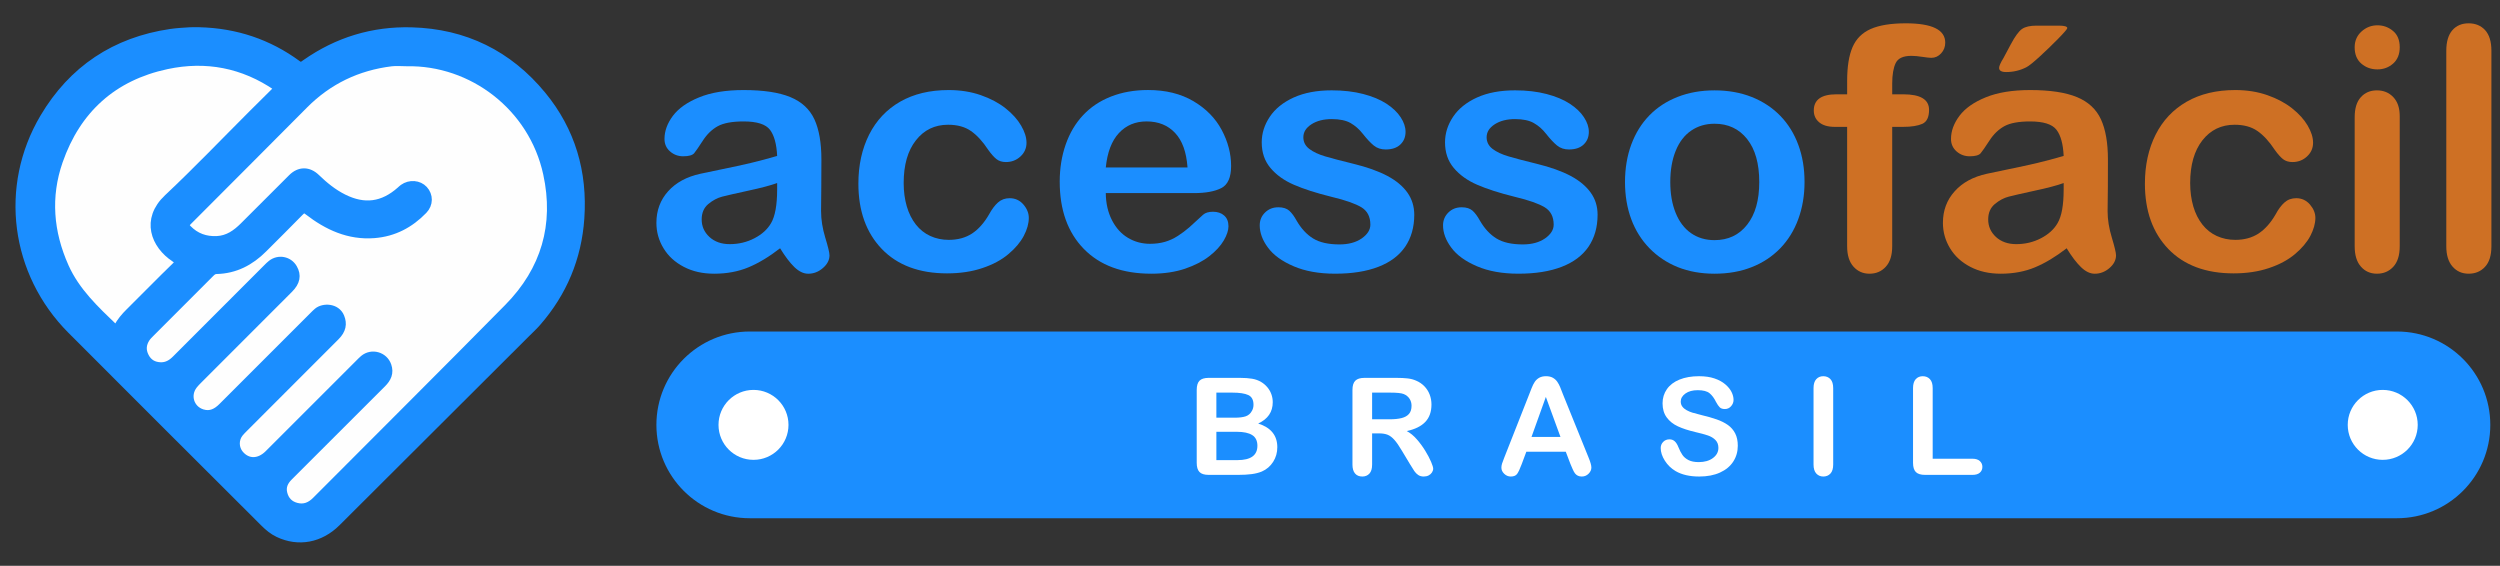 <?xml version="1.0" encoding="utf-8"?>
<!-- Generator: Adobe Illustrator 16.0.0, SVG Export Plug-In . SVG Version: 6.00 Build 0)  -->
<!DOCTYPE svg PUBLIC "-//W3C//DTD SVG 1.1//EN" "http://www.w3.org/Graphics/SVG/1.1/DTD/svg11.dtd">
<svg version="1.1" id="Layer_1" xmlns="http://www.w3.org/2000/svg" xmlns:xlink="http://www.w3.org/1999/xlink" x="0px" y="0px"
	 width="2125.33px" height="481.021px" viewBox="-109.67 0 2125.33 481.021" enable-background="new -109.67 0 2125.33 481.021"
	 xml:space="preserve">
<rect x="-109.67" y="0" width="2125.33" height="481.021" fill="#333333" stroke="none"/>
<g>
	<path fill="#1B8EFF" d="M553.506,211.062c-9.271,7.193-18.199,12.576-26.864,16.195c-8.666,3.617-18.394,5.428-29.124,5.428
		c-9.853,0-18.498-1.953-25.902-5.855c-7.442-3.859-13.188-9.146-17.195-15.768c-4.057-6.66-6.06-13.854-6.06-21.625
		c0-10.488,3.331-19.441,9.946-26.813c6.663-7.414,15.794-12.357,27.394-14.896c2.438-0.574,8.489-1.826,18.117-3.797
		c9.627-1.968,17.921-3.766,24.796-5.397c6.873-1.631,14.34-3.617,22.396-5.965c-0.463-10.115-2.525-17.522-6.104-22.25
		c-3.62-4.725-11.082-7.089-22.396-7.089c-9.739,0-17.063,1.361-22.013,4.063c-4.898,2.724-9.132,6.783-12.639,12.229
		c-3.508,5.424-5.979,9.004-7.396,10.723c-1.479,1.734-4.565,2.613-9.372,2.613c-4.293,0-7.992-1.398-11.147-4.156
		c-3.155-2.754-4.71-6.278-4.71-10.597c0-6.729,2.4-13.278,7.158-19.653c4.798-6.373,12.205-11.598,22.346-15.715
		c10.098-4.133,22.701-6.186,37.771-6.186c16.818,0,30.064,1.996,39.689,5.968c9.672,3.974,16.447,10.276,20.473,18.886
		c3.979,8.611,5.963,20.032,5.963,34.266c0,8.974-0.021,16.609-0.1,22.875c-0.025,6.264-0.121,13.248-0.188,20.902
		c0,7.238,1.201,14.738,3.56,22.539c2.399,7.852,3.604,12.876,3.604,15.088c0,3.938-1.847,7.545-5.57,10.766
		c-3.688,3.223-7.854,4.854-12.545,4.854c-3.938,0-7.804-1.892-11.678-5.57C561.883,223.429,557.843,218.08,553.506,211.062z
		 M551.006,155.604c-5.622,2.037-13.813,4.199-24.516,6.49c-10.7,2.338-18.133,4.021-22.25,5.092
		c-4.116,1.074-8.058,3.188-11.813,6.297c-3.722,3.158-5.58,7.498-5.58,13.119c0,5.799,2.184,10.764,6.587,14.848
		c4.404,4.037,10.131,6.104,17.256,6.104c7.595,0,14.595-1.666,20.999-4.998c6.402-3.332,11.117-7.607,14.128-12.832
		c3.429-5.844,5.188-15.359,5.188-28.643L551.006,155.604L551.006,155.604z"/>
	<path fill="#1B8EFF" d="M764.948,185.209c0,4.76-1.408,9.885-4.271,15.332c-2.865,5.397-7.194,10.567-13.071,15.474
		c-5.832,4.948-13.188,8.907-22.104,11.87c-8.876,3.015-18.902,4.521-30.035,4.521c-23.661,0-42.178-6.938-55.454-20.714
		c-13.278-13.819-19.941-32.313-19.941-55.553c0-15.713,3.044-29.604,9.128-41.688c6.093-12.063,14.896-21.407,26.39-28.016
		c11.526-6.584,25.271-9.876,41.273-9.876c9.915,0,19.03,1.451,27.337,4.349c8.271,2.899,15.288,6.643,21.062,11.224
		c5.769,4.582,10.125,9.468,13.169,14.681c3.043,5.19,4.563,10.021,4.563,14.516c0,4.604-1.692,8.488-5.098,11.652
		c-3.441,3.188-7.572,4.783-12.443,4.783c-3.188,0-5.813-0.826-7.932-2.455c-2.115-1.646-4.458-4.275-7.068-7.928
		c-4.688-7.127-9.567-12.461-14.692-16.004c-5.079-3.564-11.581-5.334-19.415-5.334c-11.354,0-20.485,4.421-27.396,13.264
		c-6.951,8.844-10.381,20.943-10.381,36.307c0,7.196,0.896,13.793,2.646,19.853c1.793,6.053,4.375,11.166,7.729,15.426
		c3.362,4.265,7.451,7.522,12.207,9.707c4.761,2.185,10.025,3.313,15.715,3.313c7.703,0,14.271-1.791,19.75-5.336
		c5.479-3.586,10.286-8.984,14.521-16.291c2.354-4.34,4.866-7.702,7.593-10.143c2.725-2.434,6.051-3.65,9.948-3.65
		c4.688,0,8.598,1.795,11.677,5.338C763.411,177.409,764.948,181.204,764.948,185.209z"/>
	<path fill="#1B8EFF" d="M905.368,164.159h-74.97c0.063,8.699,1.842,16.357,5.241,23.021c3.438,6.664,7.938,11.633,13.646,15.039
		c5.649,3.363,11.896,5.048,18.738,5.048c4.581,0,8.748-0.562,12.544-1.634c3.798-1.071,7.466-2.756,11.054-5.049
		c3.54-2.287,6.794-4.738,9.812-7.354c3.01-2.656,6.867-6.197,11.67-10.668c1.928-1.729,4.762-2.549,8.417-2.549
		c3.938,0,7.122,1.076,9.521,3.223c2.435,2.146,3.646,5.189,3.646,9.131c0,3.479-1.317,7.496-4.039,12.155
		c-2.721,4.608-6.823,9.056-12.299,13.313c-5.479,4.264-12.354,7.787-20.617,10.621c-8.313,2.784-17.813,4.229-28.593,4.229
		c-24.643,0-43.748-7.063-57.433-21.1c-13.684-14.033-20.477-33.076-20.477-57.14c0-11.31,1.686-21.817,5.05-31.504
		c3.36-9.693,8.271-18.011,14.732-24.928c6.46-6.928,14.4-12.234,23.854-15.941c9.449-3.688,19.939-5.538,31.479-5.538
		c14.961,0,27.793,3.159,38.539,9.479c10.699,6.319,18.735,14.482,24.069,24.497c5.334,10.018,7.979,20.219,7.979,30.611
		c0,9.641-2.757,15.889-8.271,18.752C923.164,162.705,915.395,164.159,905.368,164.159z M830.4,142.39h69.489
		c-0.932-13.102-4.454-22.912-10.619-29.41c-6.12-6.519-14.192-9.756-24.222-9.756c-9.518,0-17.379,3.292-23.5,9.899
		C835.431,119.71,831.682,129.466,830.4,142.39z"/>
	<path fill="#1B8EFF" d="M1092.644,182.565c0,10.559-2.577,19.594-7.688,27.15c-5.156,7.517-12.77,13.25-22.821,17.104
		c-10.063,3.906-22.329,5.856-36.722,5.856c-13.742,0-25.563-2.108-35.363-6.344c-9.854-4.229-17.104-9.469-21.771-15.813
		c-4.688-6.295-7.013-12.648-7.013-18.979c0-4.229,1.459-7.85,4.467-10.813c3.017-3.013,6.813-4.517,11.396-4.517
		c4.005,0,7.115,1.006,9.271,2.933c2.146,1.971,4.188,4.726,6.151,8.313c3.938,6.84,8.646,11.918,14.129,15.28
		c5.479,3.365,12.938,5.05,22.396,5.05c7.656,0,13.979-1.699,18.896-5.099c4.896-3.44,7.351-7.317,7.351-11.726
		c0-6.729-2.563-11.676-7.642-14.752c-5.127-3.076-13.521-6.056-25.229-8.844c-13.171-3.25-23.934-6.712-32.195-10.332
		c-8.271-3.572-14.913-8.354-19.854-14.229c-4.975-5.91-7.438-13.158-7.438-21.771c0-7.681,2.29-14.931,6.87-21.771
		c4.577-6.839,11.323-12.277,20.277-16.361c8.953-4.063,19.75-6.104,32.348-6.104c9.959,0,18.853,1.042,26.769,3.1
		c7.913,2.061,14.497,4.815,19.799,8.269c5.306,3.476,9.313,7.305,12.063,11.533c2.762,4.204,4.139,8.321,4.139,12.35
		c0,4.407-1.444,8.001-4.424,10.813c-2.938,2.812-7.117,4.203-12.541,4.203c-3.938,0-7.289-1.127-10.047-3.362
		c-2.758-2.259-5.931-5.623-9.469-10.116c-2.896-3.738-6.342-6.729-10.232-8.986c-3.938-2.233-9.271-3.363-16.049-3.363
		c-6.904,0-12.678,1.466-17.255,4.422c-4.582,2.955-6.87,6.623-6.87,11.027c0,4.018,1.685,7.32,5.047,9.898
		c3.361,2.559,7.912,4.688,13.604,6.369c5.729,1.691,13.611,3.765,23.595,6.195c11.889,2.9,21.604,6.367,29.166,10.379
		c7.518,4.01,13.248,8.793,17.106,14.271C1090.692,169.257,1092.644,175.504,1092.644,182.565z"/>
	<path fill="#1B8EFF" d="M1248.489,182.565c0,10.559-2.577,19.594-7.688,27.15c-5.157,7.517-12.771,13.25-22.823,17.104
		c-10.062,3.906-22.328,5.856-36.72,5.856c-13.789,0-25.563-2.108-35.371-6.344c-9.85-4.229-17.115-9.469-21.768-15.813
		c-4.693-6.295-7.021-12.648-7.021-18.979c0-4.229,1.496-7.85,4.471-10.813c3.019-3.013,6.813-4.517,11.395-4.517
		c4.005,0,7.082,1.006,9.271,2.933c2.146,1.971,4.188,4.726,6.153,8.313c3.938,6.84,8.646,11.918,14.128,15.28
		c5.479,3.365,12.938,5.05,22.396,5.05c7.654,0,13.938-1.699,18.89-5.099c4.901-3.44,7.354-7.317,7.354-11.726
		c0-6.729-2.563-11.676-7.646-14.752c-5.121-3.076-13.521-6.056-25.196-8.844c-13.192-3.25-23.959-6.712-32.229-10.332
		c-8.271-3.572-14.91-8.354-19.852-14.229c-4.979-5.91-7.446-13.158-7.446-21.771c0-7.681,2.288-14.931,6.867-21.771
		c4.581-6.839,11.326-12.277,20.28-16.361c8.953-4.063,19.707-6.104,32.371-6.104c9.937,0,18.823,1.042,26.735,3.1
		c7.912,2.061,14.498,4.815,19.804,8.269c5.302,3.476,9.309,7.305,12.063,11.533c2.757,4.204,4.134,8.321,4.134,12.35
		c0,4.407-1.438,8.001-4.425,10.813c-2.934,2.812-7.102,4.203-12.543,4.203c-3.938,0-7.286-1.127-10.043-3.362
		c-2.761-2.259-5.933-5.623-9.47-10.116c-2.896-3.738-6.344-6.729-10.28-8.986c-3.896-2.233-9.229-3.363-15.988-3.363
		c-6.918,0-12.688,1.466-17.271,4.422c-4.582,2.955-6.873,6.623-6.873,11.027c0,4.018,1.688,7.32,5.052,9.898
		c3.361,2.559,7.912,4.688,13.646,6.369c5.688,1.691,13.563,3.765,23.551,6.195c11.888,2.9,21.608,6.367,29.166,10.379
		c7.516,4.01,13.203,8.793,17.11,14.271C1246.579,169.257,1248.489,175.504,1248.489,182.565z"/>
	<path fill="#1B8EFF" d="M1424.427,154.741c0,11.426-1.794,21.947-5.334,31.574c-3.542,9.676-8.697,17.939-15.432,24.895
		c-6.771,6.904-14.778,12.225-24.174,15.904c-9.341,3.686-19.857,5.572-31.566,5.572c-11.609,0-22.063-1.904-31.332-5.621
		c-9.272-3.768-17.271-9.115-24.076-16.104c-6.764-6.979-11.919-15.217-15.432-24.701c-3.507-9.481-5.28-19.992-5.28-31.522
		c0-11.598,1.793-22.233,5.334-31.86c3.59-9.649,8.668-17.884,15.332-24.726c6.61-6.813,14.674-12.088,24.125-15.787
		c9.444-3.707,19.905-5.549,31.332-5.549c11.597,0,22.114,1.885,31.566,5.623c9.451,3.739,17.541,9.074,24.313,16.002
		c6.729,6.931,11.824,15.162,15.332,24.703C1422.69,132.708,1424.427,143.243,1424.427,154.741z M1385.931,154.741
		c0-15.633-3.411-27.799-10.283-36.498c-6.873-8.697-16.133-13.047-27.729-13.047c-7.481,0-14.108,1.933-19.803,5.814
		c-5.73,3.885-10.142,9.612-13.217,17.204c-3.074,7.569-4.606,16.421-4.606,26.526c0,10.029,1.521,18.761,4.563,26.24
		c3.042,7.524,7.369,13.229,13.021,17.202c5.697,3.976,12.334,5.965,20.033,5.965c11.604,0,20.854-4.352,27.729-13.125
		C1382.518,182.297,1385.931,170.17,1385.931,154.741z"/>
	<path opacity="0.8" fill="#F58021" enable-background="new    " d="M1451.526,80.183h9.127V68.674
		c0-11.975,1.521-21.497,4.566-28.57c3.043-7.071,8.156-12.207,15.427-15.45c7.271-3.221,17.203-4.831,29.842-4.831
		c22.379,0,33.547,5.479,33.547,16.413c0,3.565-1.146,6.607-3.508,9.13c-2.322,2.525-5.078,3.797-8.271,3.797
		c-1.504,0-4.084-0.288-7.734-0.841c-3.649-0.554-6.729-0.842-9.271-0.842c-6.902,0-11.345,2.042-13.313,6.104
		c-1.973,4.084-2.979,9.898-2.979,17.491v9.107h9.418c14.604,0,21.908,4.406,21.908,13.216c0,6.264-1.949,10.235-5.813,11.918
		c-3.907,1.687-9.261,2.531-16.104,2.531h-9.418v101.535c0,7.545-1.768,13.328-5.386,17.303c-3.618,4.021-8.252,6.006-13.979,6.006
		c-5.399,0-9.938-1.979-13.562-6.006c-3.568-3.975-5.384-9.756-5.384-17.303V107.849h-10.521c-5.731,0-10.144-1.273-13.218-3.853
		s-4.609-5.927-4.609-10.044C1432.303,84.789,1438.715,80.183,1451.526,80.183z"/>
	<path opacity="0.8" fill="#F58021" enable-background="new    " d="M1647.26,211.062c-9.271,7.193-18.244,12.576-26.91,16.195
		c-8.666,3.617-18.35,5.428-29.121,5.428c-9.854,0-18.454-1.953-25.902-5.855c-7.442-3.859-13.192-9.146-17.197-15.768
		c-4.051-6.66-6.061-13.854-6.061-21.625c0-10.488,3.33-19.441,9.994-26.813c6.615-7.414,15.75-12.357,27.348-14.896
		c2.438-0.574,8.486-1.826,18.114-3.797c9.671-1.968,17.923-3.766,24.798-5.397c6.871-1.631,14.336-3.617,22.396-5.965
		c-0.464-10.115-2.484-17.522-6.104-22.25c-3.618-4.725-11.082-7.089-22.396-7.089c-9.738,0-17.063,1.361-21.963,4.063
		c-4.905,2.724-9.133,6.783-12.646,12.229c-3.508,5.424-6.008,9.004-7.442,10.723c-1.479,1.734-4.565,2.613-9.322,2.613
		c-4.341,0-8.045-1.398-11.194-4.156c-3.104-2.754-4.707-6.278-4.707-10.597c0-6.729,2.399-13.278,7.203-19.653
		c4.761-6.373,12.208-11.598,22.302-15.715c10.098-4.133,22.699-6.186,37.771-6.186c16.824,0,30.11,1.996,39.74,5.968
		c9.627,3.974,16.446,10.276,20.425,18.886c3.976,8.611,5.96,20.032,5.96,34.266c0,8.974-0.021,16.609-0.054,22.875
		c-0.075,6.264-0.127,13.248-0.234,20.902c0,7.238,1.201,14.738,3.604,22.539c2.354,7.852,3.563,12.876,3.563,15.088
		c0,3.938-1.844,7.545-5.526,10.766c-3.729,3.223-7.896,4.854-12.594,4.854c-3.938,0-7.803-1.892-11.631-5.57
		C1655.636,223.429,1651.552,218.08,1647.26,211.062z M1644.718,155.604c-5.624,2.037-13.771,4.199-24.514,6.49
		c-10.7,2.338-18.137,4.021-22.25,5.092c-4.118,1.074-8.061,3.188-11.771,6.297c-3.768,3.158-5.623,7.498-5.623,13.119
		c0,5.799,2.178,10.764,6.585,14.848c4.401,4.037,10.172,6.104,17.261,6.104c7.586,0,14.586-1.666,20.993-4.998
		c6.407-3.332,11.118-7.607,14.129-12.832c3.477-5.844,5.188-15.359,5.188-28.643L1644.718,155.604L1644.718,155.604z
		 M1621.693,21.795h18.938c4.807,0,7.16,0.696,7.16,2.091c0,0.754-2.61,3.796-7.834,9.13c-5.271,5.334-10.524,10.438-15.858,15.307
		c-5.373,4.87-9.063,7.825-11.101,8.843c-5.339,2.725-11.067,4.086-17.151,4.086c-4.008,0-6.011-1.185-6.011-3.531
		c0-1.57,1.215-4.349,3.646-8.266l6.298-11.799c3.651-6.839,6.84-11.188,9.563-13.047
		C1612.066,22.723,1616.182,21.795,1621.693,21.795z"/>
	<path opacity="0.8" fill="#F58021" enable-background="new    " d="M1858.708,185.209c0,4.76-1.457,9.885-4.278,15.332
		c-2.863,5.397-7.233,10.567-13.065,15.474c-5.88,4.948-13.229,8.907-22.104,11.87c-8.924,3.015-18.949,4.521-30.084,4.521
		c-23.661,0-42.137-6.938-55.454-20.714c-13.278-13.819-19.938-32.313-19.938-55.553c0-15.713,3.043-29.604,9.127-41.688
		c6.092-12.063,14.896-21.407,26.435-28.016c11.481-6.584,25.271-9.876,41.272-9.876c9.913,0,19.025,1.451,27.301,4.349
		c8.267,2.899,15.275,6.643,21.05,11.224c5.766,4.582,10.172,9.468,13.215,14.681c3.043,5.19,4.563,10.021,4.563,14.516
		c0,4.604-1.693,8.488-5.143,11.652c-3.396,3.188-7.574,4.783-12.402,4.783c-3.188,0-5.854-0.826-7.971-2.455
		c-2.063-1.646-4.457-4.275-7.063-7.928c-4.693-7.127-9.579-12.461-14.7-16.004c-5.085-3.564-11.586-5.334-19.418-5.334
		c-11.344,0-20.44,4.421-27.396,13.264c-6.902,8.844-10.384,20.943-10.384,36.307c0,7.196,0.896,13.793,2.646,19.853
		c1.792,6.053,4.374,11.166,7.733,15.426c3.359,4.265,7.446,7.522,12.203,9.707c4.809,2.185,10.024,3.313,15.768,3.313
		c7.652,0,14.229-1.791,19.702-5.336c5.479-3.586,10.332-8.984,14.56-16.291c2.322-4.34,4.828-7.702,7.547-10.143
		c2.729-2.434,6.059-3.65,9.998-3.65c4.646,0,8.559,1.795,11.632,5.338C1857.124,177.409,1858.708,181.204,1858.708,185.209z"/>
	<path opacity="0.8" fill="#F58021" enable-background="new    " d="M1911.474,58.99c-5.334,0-9.898-1.626-13.696-4.902
		c-3.796-3.275-5.675-7.913-5.675-13.911c0-5.422,1.953-9.9,5.817-13.407c3.898-3.509,8.394-5.262,13.554-5.262
		c4.979,0,9.384,1.595,13.216,4.781c3.827,3.164,5.722,7.802,5.722,13.889c0,5.899-1.854,10.509-5.575,13.839
		C1921.067,57.325,1916.634,58.99,1911.474,58.99z M1930.409,98.589v110.792c0,7.658-1.819,13.455-5.457,17.397
		c-3.629,3.938-8.287,5.906-13.904,5.906c-5.62,0-10.188-2.052-13.653-6.056c-3.549-4.008-5.276-9.771-5.276-17.254V99.718
		c0-7.592,1.729-13.301,5.276-17.132c3.471-3.853,8.033-5.769,13.653-5.769c5.623,0,10.277,1.916,13.904,5.769
		C1928.585,86.416,1930.409,91.75,1930.409,98.589z"/>
	<path opacity="0.8" fill="#F58021" enable-background="new    " d="M1970.01,209.382V43.132c0-7.68,1.738-13.48,5.142-17.419
		c3.396-3.918,8.039-5.888,13.841-5.888c5.795,0,10.487,1.933,14.032,5.814c3.539,3.886,5.334,9.724,5.334,17.492v166.25
		c0,7.769-1.813,13.584-5.427,17.44c-3.577,3.906-8.255,5.859-13.939,5.859c-5.621,0-10.188-2.054-13.689-6.058
		C1971.782,222.629,1970.01,216.862,1970.01,209.382z"/>
</g>
<g>
	<path fill="#1B8EFF" stroke="#1B8EFF" stroke-width="7" stroke-miterlimit="10" d="M59.952,26.653
		c30.655,0.815,58.494,10.015,83.215,28.215c3.174,2.337,4.888,0.633,7.049-0.883c27.002-18.94,57.077-28.137,89.963-27.252
		c45.064,1.209,82.321,19.541,110.882,54.19c24.948,30.268,35.255,65.661,32.524,104.778c-2.349,33.559-14.701,63.021-36.824,88.352
		c-2.776,3.178-5.908,6.055-8.904,9.042c-53.773,53.635-107.546,107.269-161.33,160.896c-14.033,13.989-32.502,17.419-49.535,9.306
		c-4.583-2.186-8.393-5.351-11.938-8.891C60.352,389.774,5.556,335.235-49.01,280.472c-48.229-48.4-58.062-121.572-23.229-180.416
		c24.177-40.838,60.471-65.044,107.771-71.958c5.375-0.786,10.832-1.053,16.259-1.416C54.499,26.504,57.23,26.653,59.952,26.653z"/>
	<path fill="#FEFEFE" stroke="#1B8EFF" stroke-width="7" stroke-miterlimit="10" d="M236.116,52.821
		c55.701-1.038,107.054,37.854,119.446,94.679c9.537,43.719-1.788,82.298-33.177,114.139
		c-54.181,54.959-108.928,109.364-163.391,164.046c-4.771,4.789-10.152,6.992-16.801,5.211c-5.922-1.584-9.628-5.476-11.098-11.414
		c-1.415-5.738,0.725-10.269,4.757-14.292c26.462-26.397,52.855-52.863,79.326-79.254c4.3-4.293,6.557-8.939,4.405-15.085
		c-2.9-8.269-13.169-11.201-19.97-5.577c-1.397,1.154-2.647,2.479-3.933,3.77c-25.683,25.674-51.35,51.375-77.048,77.033
		c-8.017,8-17.948,8.023-24.581,0.176c-4.3-5.094-4.498-12.762-0.342-18.018c1.303-1.661,2.828-3.146,4.324-4.646
		c25.883-25.909,51.788-51.796,77.667-77.7c5.351-5.354,6.278-10.568,3.908-16.365c-3.409-8.34-14.411-8.45-19.216-4.426
		c-1.273,1.064-2.452,2.252-3.623,3.43c-25.799,25.784-51.601,51.574-77.379,77.376c-4.779,4.789-10.138,7.672-17.106,5.514
		c-10.464-3.229-14.26-15.5-7.459-24.144c1.208-1.541,2.583-2.962,3.975-4.351c25.779-25.803,51.573-51.582,77.348-77.38
		c5.838-5.842,6.9-11.443,3.425-17.506c-3.771-6.583-12.326-8.271-18.374-3.575c-1.302,1.016-2.481,2.217-3.658,3.391
		c-25.899,25.889-51.816,51.764-77.663,77.709c-3.704,3.716-7.808,6.137-13.186,5.916c-5.921-0.241-10.379-2.805-13.157-8.156
		c-2.849-5.491-2.467-10.802,0.881-15.877c1.071-1.624,2.506-3.03,3.896-4.409c16.893-16.928,33.809-33.817,50.697-50.74
		c1.51-1.512,2.899-2.777,5.354-2.834c15.829-0.371,28.783-7.161,39.776-18.193c10.362-10.399,20.83-20.691,31.07-31.208
		c2.542-2.613,3.923-3.067,7.196-0.542c16.445,12.675,34.517,21.102,56.034,19.428c16.64-1.295,30.376-8.584,41.797-20.399
		c4.953-5.123,4.847-12.338,0.361-17.213c-4.297-4.67-11.91-5.249-17.393-1.291c-0.855,0.62-1.616,1.369-2.41,2.071
		c-14.946,13.248-30.708,15.316-48.565,6.406c-8.763-4.379-16.224-10.473-23.219-17.236c-6.43-6.22-14.041-6.207-20.355,0.08
		c-13.735,13.658-27.396,27.389-41.108,41.068c-6.354,6.334-13.422,11.331-22.812,11.763c-9.712,0.447-18.121-2.538-24.957-9.612
		c-2.137-2.212-2.346-3.914,0.131-6.395c33.083-33.044,66.042-66.213,99.042-99.338c20.486-20.575,45.262-32.422,74.003-35.96
		C227.29,52.362,231.732,52.821,236.116,52.821z"/>
	<path fill="#FEFEFE" stroke="#1B8EFF" stroke-width="7" stroke-miterlimit="10" d="M127.013,75.134
		c-7.197,7.14-14.411,14.245-21.573,21.404c-24.082,24.046-47.606,48.695-72.404,71.985c-19.376,18.195-11.066,39.663,6.082,50.929
		c3.757,2.463,4.273,3.399,0.868,6.702c-13.366,12.943-26.349,26.272-39.581,39.354c-3.906,3.861-7.386,7.986-9.965,12.834
		c-0.756,1.419-1.261,2.25-2.859,0.713c-16.255-15.626-32.768-30.977-42.224-52.15c-13.136-29.411-15.672-59.647-5.083-90.055
		c15.315-43.961,46.166-71.773,91.757-81.516c33.528-7.164,65.209-1.1,93.809,18.57C126.203,74.153,126.465,74.55,127.013,75.134z"
		/>
</g>
<path fill="#1B8EFF" d="M2007.415,361.199c0,43.835-35.535,79.37-79.369,79.37H527.73c-43.835,0-79.37-35.535-79.37-79.37l0,0
	c0-43.835,35.535-79.37,79.37-79.37h1400.315C1971.88,281.829,2007.415,317.364,2007.415,361.199L2007.415,361.199z"/>
<g>
	<path fill="#FFFFFF" d="M943.027,403.705h-25.202c-3.638,0-6.235-0.815-7.791-2.447c-1.557-1.631-2.334-4.228-2.334-7.791v-61.992
		c0-3.637,0.796-6.253,2.391-7.847c1.594-1.594,4.172-2.392,7.735-2.392h26.721c3.938,0,7.35,0.245,10.238,0.731
		c2.888,0.488,5.475,1.426,7.763,2.813c1.95,1.162,3.675,2.635,5.175,4.415c1.5,1.782,2.644,3.751,3.432,5.907
		c0.788,2.157,1.181,4.436,1.181,6.835c0,8.251-4.126,14.288-12.376,18.113c10.838,3.451,16.257,10.164,16.257,20.14
		c0,4.612-1.181,8.767-3.544,12.46c-2.362,3.694-5.55,6.423-9.563,8.185c-2.513,1.051-5.4,1.792-8.663,2.223
		S947.377,403.705,943.027,403.705z M924.407,333.781v21.32h15.301c4.163,0,7.378-0.394,9.648-1.182
		c2.269-0.787,4.002-2.287,5.203-4.5c0.937-1.575,1.407-3.337,1.407-5.288c0-4.162-1.482-6.928-4.444-8.297
		c-2.963-1.369-7.482-2.054-13.557-2.054H924.407z M941.789,367.084h-17.382v24.076h17.945c11.288,0,16.933-4.068,16.933-12.207
		c0-4.162-1.463-7.181-4.388-9.057C951.971,368.021,947.602,367.084,941.789,367.084z"/>
	<path fill="#FFFFFF" d="M1062.659,368.434h-5.851v26.496c0,3.487-0.77,6.057-2.307,7.707c-1.538,1.649-3.544,2.475-6.02,2.475
		c-2.663,0-4.725-0.863-6.188-2.588s-2.194-4.256-2.194-7.594v-63.455c0-3.6,0.807-6.206,2.419-7.819
		c1.612-1.611,4.22-2.419,7.819-2.419h27.171c3.75,0,6.956,0.16,9.619,0.479c2.663,0.319,5.063,0.966,7.201,1.94
		c2.588,1.089,4.875,2.645,6.863,4.67c1.987,2.024,3.496,4.379,4.528,7.06c1.03,2.682,1.547,5.522,1.547,8.522
		c0,6.151-1.735,11.063-5.204,14.738c-3.469,3.676-8.729,6.282-15.779,7.819c2.963,1.575,5.795,3.901,8.495,6.976
		c2.7,3.075,5.109,6.348,7.229,9.816c2.118,3.469,3.769,6.601,4.95,9.395s1.771,4.717,1.771,5.766c0,1.088-0.347,2.166-1.04,3.234
		c-0.694,1.069-1.642,1.913-2.841,2.532c-1.201,0.618-2.588,0.928-4.163,0.928c-1.876,0-3.451-0.441-4.726-1.322
		c-1.275-0.88-2.372-1.997-3.291-3.347c-0.919-1.351-2.165-3.338-3.74-5.963l-6.694-11.139c-2.4-4.087-4.548-7.2-6.441-9.338
		s-3.816-3.601-5.766-4.388C1068.078,368.827,1065.621,368.434,1062.659,368.434z M1072.221,333.781h-15.413v22.671h14.964
		c4.012,0,7.388-0.347,10.125-1.041c2.737-0.693,4.828-1.875,6.272-3.544c1.443-1.668,2.166-3.966,2.166-6.892
		c0-2.287-0.582-4.303-1.744-6.047c-1.163-1.744-2.775-3.047-4.838-3.91C1081.803,334.194,1077.96,333.781,1072.221,333.781z"/>
	<path fill="#FFFFFF" d="M1225.382,394.367l-3.938-10.351h-33.527l-3.938,10.575c-1.538,4.126-2.851,6.91-3.938,8.354
		s-2.868,2.166-5.344,2.166c-2.101,0-3.957-0.769-5.569-2.307c-1.612-1.537-2.419-3.281-2.419-5.231
		c0-1.125,0.188-2.287,0.563-3.487s0.993-2.869,1.856-5.007l21.096-53.554c0.6-1.537,1.321-3.384,2.165-5.541
		c0.845-2.156,1.744-3.946,2.7-5.372c0.957-1.425,2.213-2.578,3.77-3.46c1.556-0.881,3.479-1.322,5.766-1.322
		c2.325,0,4.266,0.441,5.822,1.322c1.557,0.882,2.813,2.017,3.77,3.403c0.956,1.388,1.763,2.879,2.419,4.473
		c0.655,1.594,1.49,3.722,2.503,6.385l21.546,53.216c1.688,4.051,2.531,6.995,2.531,8.832c0,1.912-0.798,3.666-2.391,5.26
		c-1.595,1.594-3.517,2.391-5.767,2.391c-1.313,0-2.438-0.234-3.375-0.703c-0.938-0.47-1.726-1.105-2.362-1.912
		c-0.639-0.807-1.322-2.044-2.054-3.713S1225.907,395.643,1225.382,394.367z M1192.304,371.472h24.64l-12.433-34.034
		L1192.304,371.472z"/>
	<path fill="#FFFFFF" d="M1367.684,378.953c0,4.988-1.285,9.47-3.854,13.445c-2.569,3.976-6.329,7.088-11.279,9.338
		s-10.82,3.375-17.607,3.375c-8.139,0-14.851-1.537-20.139-4.612c-3.751-2.213-6.798-5.166-9.142-8.86
		c-2.344-3.693-3.516-7.285-3.516-10.772c0-2.025,0.703-3.76,2.109-5.204c1.406-1.443,3.197-2.165,5.372-2.165
		c1.763,0,3.253,0.563,4.473,1.688c1.218,1.125,2.259,2.794,3.122,5.007c1.049,2.625,2.184,4.819,3.403,6.581
		c1.218,1.764,2.934,3.217,5.147,4.359c2.212,1.145,5.119,1.716,8.719,1.716c4.95,0,8.973-1.152,12.066-3.459
		c3.095-2.307,4.642-5.185,4.642-8.635c0-2.737-0.835-4.96-2.504-6.667c-1.669-1.706-3.825-3.009-6.469-3.909
		c-2.645-0.9-6.18-1.856-10.604-2.869c-5.926-1.387-10.885-3.01-14.879-4.866s-7.163-4.388-9.507-7.594
		c-2.344-3.207-3.516-7.191-3.516-11.954c0-4.537,1.237-8.569,3.713-12.095c2.475-3.524,6.056-6.234,10.744-8.129
		c4.688-1.893,10.2-2.841,16.539-2.841c5.063,0,9.44,0.629,13.135,1.885c3.693,1.257,6.76,2.925,9.197,5.007
		c2.438,2.081,4.22,4.267,5.345,6.554c1.125,2.288,1.688,4.52,1.688,6.694c0,1.988-0.703,3.778-2.109,5.372s-3.16,2.391-5.26,2.391
		c-1.913,0-3.366-0.479-4.359-1.435c-0.994-0.956-2.073-2.521-3.235-4.697c-1.5-3.112-3.3-5.541-5.4-7.285
		c-2.101-1.743-5.476-2.615-10.125-2.615c-4.313,0-7.792,0.947-10.436,2.841s-3.966,4.172-3.966,6.835c0,1.65,0.45,3.075,1.35,4.275
		c0.9,1.2,2.138,2.231,3.713,3.094c1.575,0.863,3.169,1.538,4.782,2.025c1.611,0.487,4.275,1.2,7.987,2.138
		c4.65,1.088,8.86,2.287,12.63,3.6c3.769,1.313,6.975,2.907,9.619,4.782c2.644,1.875,4.706,4.247,6.188,7.115
		C1366.943,371.274,1367.684,374.791,1367.684,378.953z"/>
	<path fill="#FFFFFF" d="M1432.075,394.93v-64.974c0-3.375,0.769-5.906,2.307-7.594c1.537-1.688,3.524-2.532,5.963-2.532
		c2.512,0,4.547,0.835,6.104,2.504c1.556,1.669,2.334,4.21,2.334,7.622v64.974c0,3.413-0.778,5.963-2.334,7.65
		c-1.557,1.688-3.592,2.531-6.104,2.531c-2.4,0-4.379-0.854-5.936-2.56S1432.075,398.305,1432.075,394.93z"/>
	<path fill="#FFFFFF" d="M1533.367,329.956v60.023h33.865c2.7,0,4.772,0.656,6.216,1.969s2.166,2.963,2.166,4.95
		c0,2.025-0.713,3.666-2.138,4.922c-1.426,1.257-3.507,1.885-6.244,1.885h-40.334c-3.638,0-6.254-0.806-7.848-2.419
		c-1.595-1.612-2.391-4.219-2.391-7.819v-63.511c0-3.375,0.76-5.906,2.278-7.594c1.519-1.688,3.516-2.532,5.991-2.532
		c2.512,0,4.547,0.835,6.104,2.504C1532.589,324.003,1533.367,326.544,1533.367,329.956z"/>
</g>
<path fill="#FFFFFF" d="M560.653,361.199c0,16.464-13.316,29.731-29.743,29.731c-16.434,0-29.752-13.268-29.752-29.731
	c0-16.422,13.319-29.731,29.752-29.731C547.337,331.468,560.653,344.777,560.653,361.199z"/>
<path fill="#FFFFFF" d="M1945.709,361.199c0,16.464-13.337,29.731-29.763,29.731c-16.421,0-29.734-13.268-29.734-29.731
	c0-16.422,13.313-29.731,29.734-29.731C1932.372,331.468,1945.709,344.777,1945.709,361.199z"/>
</svg>
